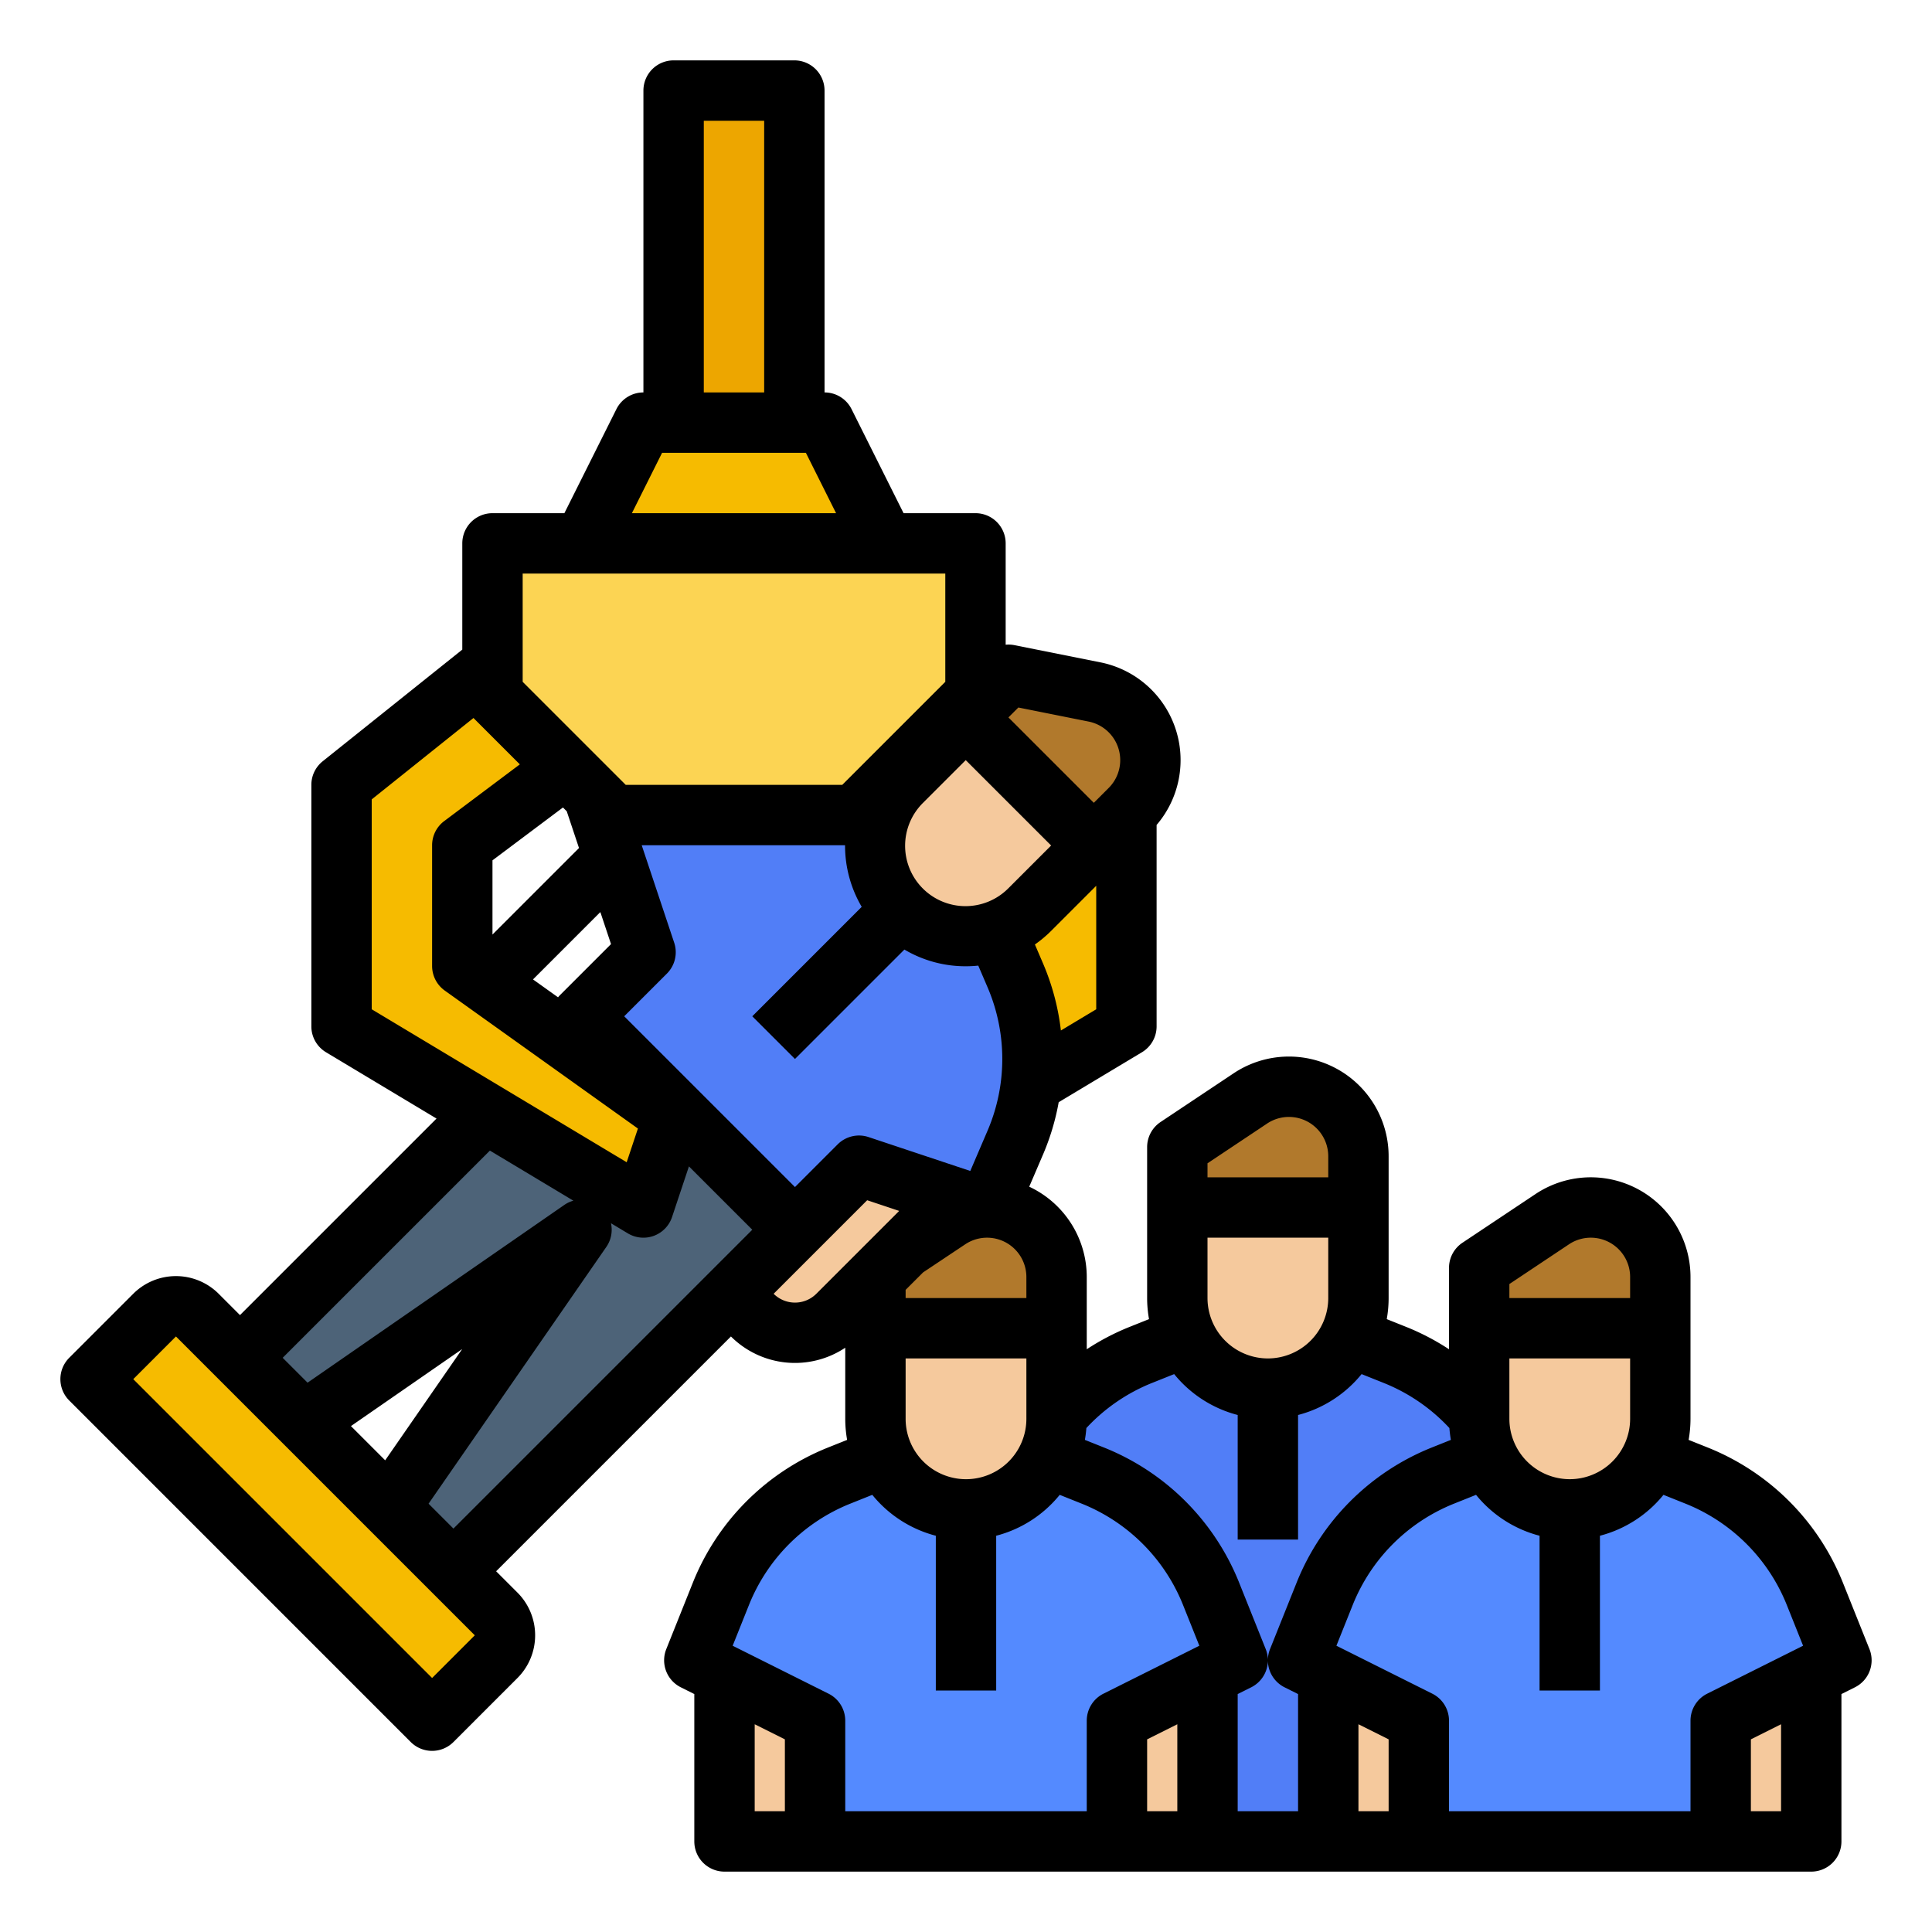 <svg id="filled_outline" height="512" viewBox="0 0 512 512" width="512" xmlns="http://www.w3.org/2000/svg" data-name="filled outline"><path d="m352 352 17.717 7.087a56 56 0 0 1 31.197 31.197l7.087 17.717v80h-144v-80l7.087-17.717a56 56 0 0 1 31.197-31.197l17.717-7.087z" fill="#517ef7"/><path d="m360 320v24a24 24 0 0 1 -24 24 24 24 0 0 1 -24-24v-24z" fill="#f5c99d"/><path d="m312 320h48v-13.578a18.422 18.422 0 0 0 -18.422-18.422 18.422 18.422 0 0 0 -10.219 3.094l-19.359 12.906z" fill="#b1792c"/><path d="m192 440h24v48h-24z" fill="#f5c99d"/><path d="m296 440h24v48h-24z" fill="#f5c99d"/><path d="m272 384 17.717 7.087a56 56 0 0 1 31.197 31.197l7.087 17.717-32 16v32h-80v-32l-32-16 7.087-17.717a56 56 0 0 1 31.197-31.197l17.717-7.087z" fill="#548aff"/><path d="m280 352v24a24 24 0 0 1 -24 24 24 24 0 0 1 -24-24v-24z" fill="#f5c99d"/><path d="m232 352h48v-13.578a18.422 18.422 0 0 0 -18.422-18.422 18.422 18.422 0 0 0 -10.219 3.094l-19.359 12.906z" fill="#b1792c"/><path d="m352 440h24v48h-24z" fill="#f5c99d"/><path d="m456 440h24v48h-24z" fill="#f5c99d"/><path d="m432 384 17.717 7.087a56 56 0 0 1 31.197 31.197l7.087 17.717-32 16v32h-80v-32l-32-16 7.087-17.717a56 56 0 0 1 31.197-31.197l17.717-7.087z" fill="#548aff"/><path d="m234.51 200 24 24v32l-48 40 8 24 80-48v-64l-40-32h-24z" fill="#f6bb00"/><path d="m255.931 314.579-33.941 33.941a16 16 0 0 1 -22.627 0l-5.657-5.657 45.255-45.255z" fill="#f5c99d"/><path d="m261.588 241.04 7.516 17.538a56 56 0 0 1 0 44.119l-7.516 17.538-33.941-11.314-16.971 16.971-56.569-56.569 16.971-16.971-11.314-33.941 17.538-7.516a56 56 0 0 1 44.119 0l17.538 7.516z" fill="#517ef7"/><path d="m24 365.49 16.971-16.971a8 8 0 0 1 11.314 0l79.196 79.196a8 8 0 0 1 0 11.314l-16.971 16.971z" fill="#f6bb00"/><path d="m210.676 325.892-90.509 90.51-16.971-16.971 50.912-73.539-73.539 50.912-16.971-16.971 90.51-90.509z" fill="#4d6378"/><path d="m289.872 224.069-16.971 16.971a24 24 0 0 1 -33.941 0 24 24 0 0 1 0-33.941l16.971-16.971z" fill="#f5c99d"/><path d="m255.931 190.128 33.941 33.941 9.601-9.601a18.422 18.422 0 0 0 0-26.053 18.422 18.422 0 0 0 -9.414-5.038l-22.815-4.563z" fill="#b1792c"/><path d="m154.51 144 16-32h48l16 32z" fill="#f6bb00"/><path d="m178.51 24h32v88h-32z" fill="#eda600"/><path d="m154.51 200-32 24v32l56 40-8 24-80-48v-64l40-32h24z" fill="#f6bb00"/><path d="m256 144v40l-32 32h-64l-32-32v-40z" fill="#fcd453"/><path d="m440 352v24a24 24 0 0 1 -24 24 24 24 0 0 1 -24-24v-24z" fill="#f5c99d"/><path d="m392 352h48v-13.578a18.422 18.422 0 0 0 -18.422-18.422 18.422 18.422 0 0 0 -10.219 3.094l-19.359 12.906z" fill="#b1792c"/><path d="m108.853 461.657a8.001 8.001 0 0 0 11.314 0l16.971-16.971a16.018 16.018 0 0 0 0-22.627l-5.657-5.657 62.225-62.226 0.0 0a24.03 24.03 0 0 0 30.294 2.986v18.837a32.022 32.022 0 0 0 .498 5.585l-5.186 2.074a64.282 64.282 0 0 0 -35.653 35.653l-7.087 17.717a8.001 8.001 0 0 0 3.85 10.126l3.578 1.789v39.056a8 8 0 0 0 8 8h288a8 8 0 0 0 8-8v-39.056l3.578-1.789a8.001 8.001 0 0 0 3.85-10.126l-7.087-17.716a64.281 64.281 0 0 0 -35.653-35.654l-5.186-2.074a31.999 31.999 0 0 0 .498-5.585v-37.578a26.421 26.421 0 0 0 -41.078-21.984l-19.359 12.906a7.999 7.999 0 0 0 -3.562 6.656v21.569a63.935 63.935 0 0 0 -11.312-5.91l-5.186-2.074a31.999 31.999 0 0 0 .498-5.585v-37.578a26.421 26.421 0 0 0 -41.078-21.984l-19.359 12.906a7.999 7.999 0 0 0 -3.562 6.656v40a31.996 31.996 0 0 0 .498 5.584l-5.187 2.074a63.933 63.933 0 0 0 -11.311 5.91v-19.146a26.452 26.452 0 0 0 -15.245-23.934l3.703-8.64a63.577 63.577 0 0 0 4.104-13.75l22.064-13.238a8.001 8.001 0 0 0 3.884-6.86v-53.376a26.418 26.418 0 0 0 -14.881-43.092l-22.814-4.563a7.993 7.993 0 0 0 -2.305-.108v-26.862a8 8 0 0 0 -8-8h-19.056l-13.789-27.578a7.999 7.999 0 0 0 -7.155-4.422v-80a8 8 0 0 0 -8-8h-32a8 8 0 0 0 -8 8v80a7.999 7.999 0 0 0 -7.155 4.422l-13.789 27.578h-19.056a8 8 0 0 0 -8 8v28.154l-36.998 29.598a8.001 8.001 0 0 0 -3.002 6.247v64a8.001 8.001 0 0 0 3.884 6.86l29.29 17.574-52.086 52.085-5.656-5.657a16.019 16.019 0 0 0 -22.628 0l-16.971 16.971a8 8 0 0 0 0 11.313zm4.722-63.161 47.11-68.049a7.984 7.984 0 0 0 1.228-6.275l4.481 2.688a8.001 8.001 0 0 0 11.706-4.33l4.475-13.425 16.787 16.787-79.195 79.196zm-20.57-20.57 29.481-20.41-20.41 29.482zm135.359-137.602-29 29.001 11.314 11.313 28.996-28.996a31.804 31.804 0 0 0 16.259 4.428 32.559 32.559 0 0 0 3.319-.172l2.5 5.833a48.208 48.208 0 0 1 0 37.816l-4.617 10.773-26.958-8.986a7.999 7.999 0 0 0 -8.187 1.933l-11.313 11.313-45.255-45.255 11.314-11.314a8 8 0 0 0 1.933-8.187l-8.608-25.823h53.887a32.007 32.007 0 0 0 4.415 16.323zm43.637 135.677a16 16 0 0 1 -32 0v-16h32zm-32-34.177 4.625-4.625 11.173-7.448a10.422 10.422 0 0 1 16.202 8.672v5.578h-32zm-89.807-126.827 3.247 9.74-22.93 22.93v-19.667l18.678-14.008zm8.904 26.711 2.828 8.485-13.475 13.475a8.087 8.087 0 0 0 -.564.628l-6.636-4.74zm45.923 101.155 11.313-11.313 13.475-13.475 8.485 2.828-21.959 21.959a8.009 8.009 0 0 1 -11.314 0zm-5.02 114.082 8 4v19.056h-8zm92.422-8.1a8 8 0 0 0 -4.422 7.155v24h-64v-24a8 8 0 0 0 -4.422-7.155l-25.416-12.708 4.353-10.882a48.215 48.215 0 0 1 26.739-26.74l5.911-2.364a32.065 32.065 0 0 0 16.835 10.837v41.013h16v-41.013a32.064 32.064 0 0 0 16.835-10.837l5.911 2.364a48.215 48.215 0 0 1 26.739 26.74l4.353 10.882zm43.578-8.838a8.001 8.001 0 0 0 4.422 7.148l3.578 1.789v31.056h-16v-31.056l3.578-1.789a8.001 8.001 0 0 0 4.422-7.148zm-32 39.993v-19.056l8-4v23.056zm56-23.056 8 4v19.056h-8zm112 23.056h-8v-19.056l8-4zm-25.254-81.486a48.215 48.215 0 0 1 26.739 26.74l4.353 10.882-25.416 12.708a8 8 0 0 0 -4.422 7.155v24h-64v-24a8 8 0 0 0 -4.422-7.155l-25.416-12.708 4.353-10.882a48.215 48.215 0 0 1 26.739-26.74l5.911-2.364a32.064 32.064 0 0 0 16.835 10.837v41.013h16v-41.013a32.064 32.064 0 0 0 16.835-10.837zm-30.746-6.514a16.018 16.018 0 0 1 -16-16v-16h32v16a16.018 16.018 0 0 1 -16 16zm-16-51.718 15.798-10.532a10.422 10.422 0 0 1 16.202 8.672v5.578h-32zm-64 19.718a16.018 16.018 0 0 1 -16-16v-16h32v16a16.018 16.018 0 0 1 -16 16zm-16-51.718 15.798-10.532a10.422 10.422 0 0 1 16.202 8.672v5.578h-32zm-14.746 58.232 5.911-2.364a32.064 32.064 0 0 0 16.835 10.837v33.013h16v-33.013a32.066 32.066 0 0 0 16.835-10.837l5.91 2.364a48.159 48.159 0 0 1 17.358 11.931q.121 1.593.395 3.139l-5.186 2.074a64.282 64.282 0 0 0 -35.653 35.653l-7.087 17.717a7.986 7.986 0 0 0 -.572 2.926 7.986 7.986 0 0 0 -.572-2.926l-7.087-17.716a64.281 64.281 0 0 0 -35.653-35.654l-5.186-2.074q.273-1.546.395-3.139a48.164 48.164 0 0 1 17.357-11.931zm-24.107-93.426a63.75 63.75 0 0 0 -4.688-17.662l-2.198-5.129a32.339 32.339 0 0 0 4.299-3.602l11.951-11.951v32.726zm-11.272-85.59 18.616 3.724a10.422 10.422 0 0 1 5.325 17.589l-3.943 3.944-22.628-22.627zm8.684 36.571-11.314 11.314a16 16 0 1 1 -22.627-22.627l11.313-11.314zm-92.048-192.069h16v72h-16zm-11.056 88h38.111l8 16h-54.111zm-36.944 32h112v28.687l-27.313 27.313h-57.373l-27.313-27.313zm-40 59.845 26.962-21.569 12.287 12.287-20.049 15.037a7.999 7.999 0 0 0 -3.2 6.4v32a8.001 8.001 0 0 0 3.35 6.51l51.192 36.566-2.978 8.933-67.564-40.538zm31.316 93.074 22.124 13.274a7.975 7.975 0 0 0 -2.396 1.121l-68.049 47.111-6.593-6.593zm-83.199 49.257 79.196 79.196-11.313 11.314-79.196-79.196z"/></svg>